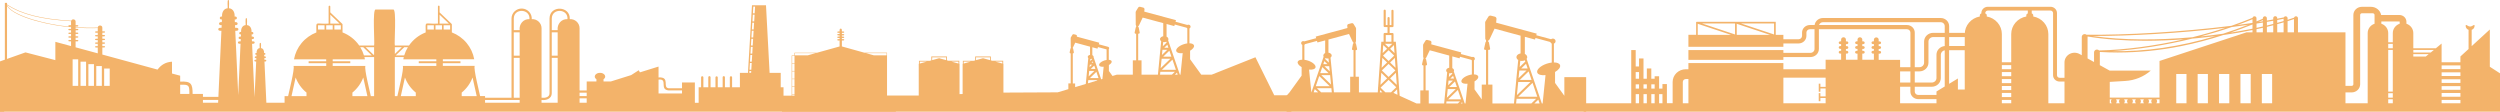 <svg width="1030" height="46" viewBox="0 0 1030 46" fill="none" xmlns="http://www.w3.org/2000/svg">
<g clip-path="url(#clip0)">
<path fill-rule="evenodd" clip-rule="evenodd" d="M1.718 46V39.475H-4.744V36.92H-3.913V33.775H-4.744V33.476C-4.743 33.131 -4.827 32.792 -4.99 32.488C-5.152 32.183 -5.387 31.924 -5.674 31.732V30.014H-6.844V25.021C-6.844 24.973 -6.863 24.926 -6.897 24.892C-6.932 24.858 -6.978 24.838 -7.027 24.838C-7.051 24.838 -7.075 24.843 -7.098 24.852C-7.12 24.86 -7.141 24.874 -7.158 24.891C-7.175 24.908 -7.189 24.928 -7.199 24.951C-7.208 24.973 -7.213 24.997 -7.213 25.021V30H-10.843V30.49C-11.608 30.373 -12.427 30.275 -13.288 30.191V34.798H-14.419V42.308H-14.878V34.35H-13.744V30.062H-14.869V29.634C-14.87 29.022 -15.067 28.426 -15.433 27.934C-15.798 27.441 -16.312 27.079 -16.9 26.9V25.033H-18.424V18.696C-18.43 18.651 -18.451 18.61 -18.485 18.581C-18.519 18.551 -18.563 18.534 -18.608 18.534C-18.654 18.534 -18.697 18.551 -18.731 18.581C-18.765 18.61 -18.787 18.651 -18.793 18.696V25.033H-23.47V25.554C-25.889 25.204 -28.33 25.026 -30.775 25.021C-32.637 25.023 -34.498 25.128 -36.349 25.335C-36.23 25.711 -36.169 26.102 -36.169 26.496V26.553H-34.795V32.686H-36.169V42.32H-36.631V32.228H-35.26V27.014H-36.631V26.496C-36.63 25.732 -36.882 24.989 -37.347 24.381C-37.812 23.774 -38.465 23.337 -39.205 23.136C-39.727 22.995 -40.324 22.837 -40.981 22.684V20.147H-42.94V12.171C-42.936 12.145 -42.939 12.118 -42.946 12.093C-42.954 12.068 -42.967 12.045 -42.985 12.025C-43.002 12.005 -43.024 11.989 -43.048 11.978C-43.072 11.967 -43.098 11.962 -43.124 11.962C-43.151 11.962 -43.177 11.967 -43.201 11.978C-43.225 11.989 -43.246 12.005 -43.264 12.025C-43.281 12.045 -43.294 12.068 -43.302 12.093C-43.31 12.118 -43.312 12.145 -43.309 12.171V20.147H-49.249V21.257C-51.478 21.011 -53.72 20.887 -55.963 20.883C-61.623 20.912 -67.255 21.669 -72.721 23.136C-73.46 23.337 -74.112 23.775 -74.577 24.382C-75.042 24.989 -75.294 25.732 -75.295 26.496V27.014H-76.666V32.228H-75.295V33.291H-89.167L-89.452 31.516C-89.219 31.484 -89.007 31.364 -88.86 31.181C-88.713 30.999 -88.642 30.767 -88.661 30.533C-88.679 30.3 -88.787 30.082 -88.961 29.925C-89.136 29.768 -89.364 29.683 -89.599 29.688H-89.746L-90.148 27.175C-90.785 23.195 -91.108 19.17 -91.114 15.139C-90.87 15.141 -90.634 15.047 -90.46 14.876C-90.285 14.706 -90.186 14.473 -90.184 14.229C-90.181 13.986 -90.276 13.751 -90.447 13.577C-90.618 13.403 -90.852 13.304 -91.096 13.302C-91.042 10.795 -90.863 8.293 -90.559 5.798H-90.04V4.042H-114.808V5.798H-114.313C-114.041 8.297 -113.885 10.802 -113.845 13.311C-114.071 13.333 -114.28 13.439 -114.432 13.606C-114.585 13.774 -114.669 13.992 -114.669 14.219C-114.669 14.445 -114.585 14.664 -114.432 14.831C-114.28 14.999 -114.071 15.104 -113.845 15.127C-113.868 19.157 -114.189 23.18 -114.805 27.163L-115.195 29.688H-115.255C-115.482 29.685 -115.702 29.766 -115.874 29.915C-116.045 30.064 -116.155 30.27 -116.183 30.495C-116.21 30.72 -116.153 30.948 -116.023 31.133C-115.893 31.319 -115.698 31.45 -115.477 31.501L-115.912 34.296H-119.062V32.312H-120.298V30.583H-125.716V32.312H-130.627V36.202H-135.994L-136.984 30.041C-136.751 30.009 -136.54 29.889 -136.393 29.707C-136.246 29.524 -136.175 29.293 -136.193 29.06C-136.211 28.826 -136.318 28.609 -136.492 28.452C-136.666 28.294 -136.893 28.209 -137.128 28.213H-137.275L-137.734 25.371C-138.437 20.977 -138.791 16.534 -138.793 12.084C-138.557 12.073 -138.334 11.973 -138.17 11.803C-138.007 11.634 -137.914 11.408 -137.912 11.173C-137.909 10.937 -137.997 10.71 -138.158 10.537C-138.318 10.364 -138.539 10.26 -138.775 10.244C-138.715 7.472 -138.515 4.701 -138.175 1.933H-137.605V0H-164.767V1.927H-164.224C-163.924 4.694 -163.744 7.48 -163.708 10.25C-163.929 10.278 -164.133 10.386 -164.28 10.553C-164.427 10.721 -164.509 10.936 -164.509 11.158C-164.509 11.381 -164.427 11.596 -164.28 11.763C-164.133 11.93 -163.929 12.038 -163.708 12.066C-163.73 16.514 -164.083 20.954 -164.764 25.35L-165.208 28.207H-165.244C-165.46 28.218 -165.666 28.304 -165.825 28.45C-165.984 28.597 -166.087 28.795 -166.114 29.009C-166.141 29.224 -166.092 29.441 -165.974 29.623C-165.857 29.804 -165.679 29.939 -165.472 30.003L-165.949 33.063H-174.598V25.021H-179.044V19.582C-179.039 19.518 -179.047 19.455 -179.068 19.394C-179.088 19.334 -179.121 19.279 -179.165 19.232C-179.208 19.186 -179.26 19.148 -179.319 19.123C-179.377 19.097 -179.44 19.084 -179.504 19.084C-179.568 19.084 -179.631 19.097 -179.69 19.123C-179.748 19.148 -179.801 19.186 -179.844 19.232C-179.887 19.279 -179.92 19.334 -179.941 19.394C-179.962 19.455 -179.97 19.518 -179.965 19.582V25.021H-180.463V33.075H-183.844V46L1.718 46ZM-87.718 42.32H-75.295L-75.298 40.453H-88.018L-87.718 42.32ZM-88.144 39.717H-75.295L-75.304 38.846H-88.282L-88.144 39.717ZM-88.393 38.11H-75.295V37.24H-88.531L-88.393 38.11ZM-88.651 36.504H-75.295L-75.289 35.633H-88.789L-88.651 36.504ZM-88.909 34.897H-75.295V34.026H-89.047L-88.909 34.897Z" fill="#F3B36A"/>
<path d="M78.022 38.713C78.022 35.203 78.001 34.764 74.227 34.925V38.713H78.022ZM32.26 13.712C32.26 14.163 31.394 13.933 31.144 13.987V14.961C31.394 15.014 32.278 14.784 32.26 15.238C32.242 15.693 31.39 15.46 31.144 15.51V16.484C31.394 16.538 32.278 16.308 32.26 16.762C32.242 17.216 31.39 16.98 31.144 17.034V19.495L40.281 21.978V19.57C40.035 19.519 39.147 19.746 39.169 19.292C39.19 18.838 40.035 19.071 40.281 19.017V18.044C40.035 17.993 39.15 18.22 39.169 17.769C39.187 17.318 40.035 17.548 40.281 17.494V16.52C40.035 16.469 39.147 16.696 39.169 16.242C39.19 15.788 40.035 16.024 40.281 15.97V14.993C40.035 14.943 39.15 15.17 39.169 14.719C39.187 14.268 40.035 14.501 40.281 14.447V13.47C40.035 13.419 39.15 13.646 39.169 13.195C39.187 12.744 40.035 12.974 40.281 12.92V11.555C37.239 11.671 34.193 11.605 31.159 11.358V11.911C31.409 11.961 32.294 11.734 32.275 12.188C32.257 12.642 31.406 12.406 31.159 12.46V13.437C31.39 13.488 32.278 13.261 32.26 13.712ZM28.481 10.937L29.274 11.017V10.937H28.481ZM29.289 8.729C16.96 8.006 8.978 5.989 2.894 2.055V2.198C5.63 6.877 20.468 10.315 28.365 10.928C28.303 10.907 28.249 10.865 28.215 10.81C28.18 10.755 28.166 10.689 28.176 10.625C28.185 10.561 28.217 10.502 28.266 10.458C28.315 10.415 28.378 10.39 28.444 10.387H29.274V8.893C29.276 8.838 29.281 8.783 29.289 8.729ZM29.289 11.2C21.165 10.629 6.123 7.346 2.894 2.506V24.275L10.495 21.587L22.807 24.771V17.231L29.274 18.988V17.022C29.028 16.971 28.146 17.195 28.161 16.75C28.177 16.305 29.025 16.526 29.274 16.472V15.51C29.031 15.46 28.146 15.684 28.161 15.238C28.177 14.793 29.025 15.014 29.274 14.961V13.987C29.028 13.936 28.143 14.16 28.161 13.712C28.18 13.264 29.025 13.491 29.274 13.437V12.46C29.028 12.409 28.146 12.633 28.161 12.188C28.177 11.743 29.025 11.961 29.274 11.911L29.289 11.2ZM365.281 22.794V21.897H356.798L360.009 22.794H365.281ZM327.535 21.897V22.794H332.807L336.018 21.897H327.535ZM310.896 6.046H310.163L310.002 8.813H310.735L310.896 6.046ZM310.197 5.494H310.927L311.091 2.727H310.361L310.197 5.494ZM326.364 26.047H327.334V23.041H326.364V26.047ZM326.364 29.237H327.334V26.232H326.364V29.237ZM326.364 32.428H327.334V29.423H326.364V32.428ZM327.334 42.006V39H326.364V42.008L327.334 42.006ZM327.334 38.812V35.81H326.364V38.83L327.334 38.812ZM327.334 35.621V32.613H326.364V35.624L327.334 35.621ZM309.51 29.27H308.765L308.722 30.002H309.464L309.51 29.27ZM309.704 25.951H308.962L308.798 28.721H309.543L309.704 25.951ZM309.899 22.632H309.157L308.993 25.402H309.735L309.899 22.632ZM310.097 19.313H309.355L309.19 22.083H309.932L310.097 19.313ZM310.288 15.994H309.552L309.388 18.761H310.118L310.288 15.994ZM310.483 12.675H309.747L309.583 15.442H310.319L310.483 12.675ZM310.68 9.356H309.941L309.777 12.126H310.516L310.68 9.356ZM280.988 38.501V37.25H275.473C271.48 36.882 275.369 32.329 271.322 32.792V38.501H280.988ZM229.76 42.319V23.851H227.327V38.391C227.354 40.64 225.059 41.456 223.113 41.19V42.319H229.76ZM229.76 12.406C229.455 10.017 231.246 7.731 233.804 7.892C234.129 3.558 227.418 3.241 227.336 7.594V12.406H229.76ZM214.1 12.406C213.796 10.017 215.587 7.728 218.144 7.892C218.47 3.561 211.759 3.241 211.68 7.594V12.406H214.1ZM178.737 12.158V10.411H176.065V12.158H178.737ZM182.1 12.158V10.411H179.428V12.158H182.1ZM181.109 9.73H184.962L181.109 6.052V9.73ZM185.451 10.411H182.775V12.158H185.451V10.411ZM162.674 22.229L165.577 19.439H162.674V22.229ZM166.563 19.439L163.042 22.82H166.541C166.9 21.634 167.41 20.498 168.062 19.439H166.563ZM172.525 25.246H179.771V24.443H166.158C166.213 24.126 166.28 23.809 166.359 23.499H162.674V39.598H163.72C163.932 38.316 166.56 28.246 165.942 27.152H179.771V26.05H172.525V25.246ZM153.166 22.82L149.641 19.439H148.425C149.078 20.497 149.589 21.634 149.945 22.82H153.166ZM153.968 22.644L154.126 22.492V19.439H150.627L153.968 22.644ZM137.071 26.05V27.152H150.557C149.949 28.299 152.554 38.262 152.776 39.598H154.132V23.499H150.14C150.219 23.797 150.283 24.126 150.341 24.443H137.071V25.246H144.314V26.05H137.071ZM136.077 9.73H139.927L136.077 6.052V9.73ZM140.431 10.411H137.759V12.158H140.431V10.411ZM133.708 12.158V10.411H131.024V12.158H133.708ZM137.071 10.411H134.396V12.158H137.071V10.411ZM135.387 2.644C135.395 2.559 135.435 2.481 135.499 2.424C135.562 2.366 135.646 2.335 135.732 2.335C135.818 2.335 135.902 2.366 135.965 2.424C136.029 2.481 136.069 2.559 136.077 2.644V5.108L141.018 9.831C141.051 9.862 141.076 9.9 141.094 9.941C141.112 9.982 141.121 10.026 141.122 10.07V13.356C143.914 14.434 146.31 16.314 147.996 18.752H154.132C154.47 18.426 153.327 3.256 154.82 3.94H161.993C163.492 3.322 162.336 18.345 162.68 18.752H168.506C170.194 16.315 172.591 14.434 175.384 13.356C175.384 8.212 174.602 10.04 180.428 9.718V2.644C180.428 2.554 180.464 2.468 180.529 2.405C180.593 2.342 180.68 2.306 180.772 2.306C180.863 2.306 180.95 2.342 181.015 2.405C181.079 2.468 181.115 2.554 181.115 2.644V5.108L186.059 9.828C186.092 9.859 186.118 9.896 186.136 9.937C186.154 9.978 186.163 10.023 186.163 10.067V13.353C188.537 14.268 190.631 15.767 192.246 17.706C193.86 19.646 194.94 21.96 195.382 24.428H182.459V25.231H189.702V26.035H182.447V27.137H195.586C194.978 28.284 197.583 38.247 197.805 39.583H199.843V40.258H210.743V7.588C210.747 7.039 210.863 6.497 211.084 5.994C211.305 5.49 211.627 5.036 212.03 4.656C212.433 4.277 212.91 3.981 213.432 3.786C213.953 3.591 214.509 3.501 215.067 3.521C215.625 3.541 216.173 3.671 216.679 3.903C217.184 4.135 217.638 4.464 218.012 4.871C218.386 5.278 218.673 5.754 218.856 6.272C219.039 6.79 219.114 7.339 219.078 7.886C219.596 7.856 220.115 7.929 220.604 8.102C221.092 8.275 221.539 8.545 221.918 8.894C222.297 9.243 222.599 9.664 222.806 10.132C223.013 10.6 223.12 11.105 223.122 11.615V40.267C224.511 40.425 226.43 40.133 226.403 38.385V7.588C226.473 2.031 235.065 2.363 234.74 7.886C235.258 7.856 235.778 7.929 236.266 8.102C236.754 8.275 237.202 8.545 237.58 8.894C237.959 9.243 238.261 9.664 238.468 10.132C238.675 10.6 238.783 11.105 238.784 11.615V37.264H241.718V33.554H245.729V32.658C244.209 31.657 245.395 29.969 247.192 30.008C248.989 29.954 250.177 31.657 248.654 32.658V33.554H251.695L260.047 30.937L263.155 28.936L263.635 29.814L271.319 27.424V31.905C276.315 31.606 272.776 36.052 275.47 36.362H280.988V33.972H286.288V42.364H287.842V35.947H288.855V31.866C288.854 31.806 288.866 31.746 288.889 31.691C288.912 31.635 288.947 31.584 288.99 31.541C289.033 31.498 289.084 31.465 289.141 31.441C289.198 31.418 289.258 31.406 289.32 31.406C289.444 31.406 289.564 31.455 289.652 31.541C289.74 31.627 289.79 31.744 289.791 31.866V35.947H291.816V31.866C291.811 31.803 291.819 31.739 291.84 31.679C291.861 31.619 291.895 31.564 291.939 31.517C291.983 31.471 292.036 31.433 292.095 31.408C292.154 31.382 292.218 31.369 292.283 31.369C292.348 31.369 292.412 31.382 292.471 31.408C292.53 31.433 292.583 31.471 292.627 31.517C292.671 31.564 292.704 31.619 292.726 31.679C292.747 31.739 292.755 31.803 292.75 31.866V35.947H294.772V31.866C294.781 31.75 294.835 31.642 294.922 31.563C295.009 31.484 295.123 31.44 295.241 31.44C295.36 31.44 295.474 31.484 295.561 31.563C295.648 31.642 295.702 31.75 295.711 31.866V35.947H297.733V31.866C297.728 31.803 297.736 31.739 297.757 31.679C297.778 31.619 297.812 31.564 297.856 31.517C297.9 31.471 297.953 31.433 298.012 31.408C298.071 31.382 298.135 31.369 298.2 31.369C298.265 31.369 298.329 31.382 298.388 31.408C298.447 31.433 298.5 31.471 298.544 31.517C298.588 31.564 298.622 31.619 298.643 31.679C298.664 31.739 298.672 31.803 298.667 31.866V35.947H300.692V31.866C300.693 31.744 300.743 31.627 300.831 31.541C300.919 31.455 301.039 31.406 301.163 31.406C301.224 31.406 301.285 31.418 301.342 31.441C301.398 31.465 301.45 31.498 301.493 31.541C301.536 31.584 301.571 31.635 301.594 31.691C301.617 31.746 301.629 31.806 301.628 31.866V35.947H304.839V30.011H308.16L309.814 2.178H315.591L317.075 30.011H321.66V35.947H322.81V42.319H327.325V42.191H326.169V22.856H327.325V22.794V21.715H336.657L345.918 19.14V16.684C345.675 16.645 344.952 16.831 344.964 16.407C344.976 15.982 345.675 16.171 345.918 16.132V15.63C345.675 15.591 344.952 15.776 344.964 15.352C344.976 14.928 345.678 15.119 345.918 15.08V14.572C345.678 14.533 344.952 14.719 344.964 14.297C344.976 13.876 345.675 14.061 345.918 14.023V13.518C345.678 13.479 344.952 13.664 344.964 13.243C344.976 12.822 345.675 13.007 345.918 12.968C345.918 12.595 345.779 11.773 346.384 11.797C346.989 11.821 346.837 12.592 346.855 12.968C347.098 13.007 347.822 12.822 347.81 13.243C347.798 13.664 347.098 13.479 346.855 13.518V14.034C347.095 14.073 347.822 13.888 347.81 14.309C347.798 14.731 347.098 14.545 346.855 14.584V15.092C347.095 15.131 347.822 14.946 347.81 15.364C347.798 15.782 347.101 15.603 346.855 15.642V16.126C347.095 16.162 347.822 15.982 347.81 16.401C347.798 16.819 347.101 16.64 346.855 16.678V19.134L356.114 21.709H365.458V22.788V42.313H369.106V46H-4.894V42.325H-0.25V25.387L2 24.586V1.189H2.894V1.834C8.975 5.795 16.951 7.824 29.347 8.55C29.676 7.627 31.172 7.88 31.153 8.881V10.375C31.4 10.426 32.285 10.202 32.269 10.65C32.254 11.098 31.403 10.871 31.153 10.925V11.167C34.194 11.409 37.246 11.472 40.294 11.355C40.327 10.196 42.182 10.238 42.16 11.4V12.908C42.407 12.959 43.292 12.735 43.273 13.183C43.255 13.631 42.41 13.404 42.16 13.458V14.435C42.404 14.486 43.289 14.262 43.273 14.707C43.258 15.152 42.41 14.928 42.16 14.982V15.958C42.404 16.009 43.289 15.785 43.273 16.23C43.258 16.675 42.41 16.457 42.16 16.508V17.482C42.407 17.533 43.292 17.309 43.273 17.757C43.255 18.205 42.41 17.978 42.16 18.032V19.006C42.407 19.056 43.292 18.832 43.273 19.28C43.255 19.729 42.41 19.507 42.16 19.558V22.474L64.911 28.673C66.382 26.692 68.271 25.587 70.864 25.416V30.289L74.227 31.185V33.623C78.74 33.399 79.351 34.498 79.357 38.702H83.614V39.897H89.975L91.221 12.675C90.741 12.696 89.905 12.741 89.938 12.054C89.938 11.355 90.799 11.456 91.279 11.456L91.328 10.354C89.808 10.584 89.908 8.86 91.386 9.135L91.434 8.033C90.218 8.212 90.297 6.581 91.492 6.814C91.358 5.278 92.052 3.549 93.794 3.405C93.906 3.199 93.49 -0.15 94.077 -0.006C94.645 -0.138 94.241 3.184 94.356 3.405C96.105 3.549 96.789 5.278 96.658 6.814C97.874 6.584 97.932 8.212 96.713 8.033L96.764 9.135C98.242 8.86 98.334 10.584 96.822 10.354L96.871 11.456C97.348 11.456 98.221 11.352 98.209 12.054C98.242 12.744 97.409 12.696 96.929 12.675L97.154 17.545L98.148 39.209L99.097 18.026C98.698 18.044 98.005 18.082 98.032 17.509C98.06 16.935 98.762 17.022 99.157 17.022L99.2 16.105C97.95 16.299 98.02 14.862 99.246 15.092L99.288 14.178C98.279 14.327 98.34 12.983 99.334 13.165C99.231 11.908 99.781 10.476 101.198 10.342C101.304 10.118 100.918 7.355 101.481 7.456C102.04 7.358 101.654 10.106 101.76 10.342C103.18 10.492 103.734 11.908 103.624 13.165C104.615 12.974 104.679 14.327 103.67 14.178L103.712 15.092C104.929 14.862 105.014 16.287 103.758 16.105L103.804 17.022C104.199 17.022 104.923 16.938 104.913 17.515C104.904 18.091 104.251 18.05 103.849 18.032L104.874 40.052L105.549 25.345C104.485 25.503 104.536 24.449 105.582 24.616L105.613 23.956C104.701 24.096 104.758 23.059 105.643 23.227L105.677 22.57C104.947 22.677 104.996 21.7 105.71 21.841C105.643 20.965 105.996 19.968 106.975 19.818C107.078 19.579 106.707 17.59 107.252 17.652C107.805 17.593 107.431 19.567 107.535 19.818C108.514 19.968 108.866 20.965 108.796 21.841C109.508 21.7 109.563 22.674 108.833 22.57L108.86 23.227C109.742 23.059 109.8 24.093 108.897 23.956L108.924 24.616C109.97 24.434 110.025 25.512 108.958 25.345L109.739 42.319H117.246V39.598H118.706C118.919 38.316 121.546 28.246 120.926 27.152H134.411V26.05H127.153V25.246H134.396V24.443H121.126C121.57 21.976 122.651 19.663 124.265 17.724C125.879 15.785 127.973 14.285 130.345 13.368C130.345 8.218 129.588 10.055 135.387 9.73V2.644ZM241.718 42.319V40.509H238.784V42.319H241.718ZM241.718 39.592V38.188H238.784V39.592H241.718ZM229.76 22.934V13.326H227.327V22.934H229.76ZM214.1 42.319V41.19H199.843V42.319H214.1ZM214.1 40.273V23.842H211.668V40.273H214.1ZM214.1 22.946V13.326H211.668V22.934L214.1 22.946ZM196.398 39.598L194.692 31.929C193.787 34.353 192.245 36.498 190.222 38.146V39.598H196.398ZM171.306 39.598V38.146C169.284 36.497 167.741 34.352 166.833 31.929L165.13 39.598H171.306ZM151.365 39.598L149.663 31.929C148.757 34.352 147.215 36.497 145.193 38.146V39.598H151.365ZM126.274 39.598V38.146C124.251 36.498 122.709 34.353 121.804 31.929L120.102 39.598H126.274ZM89.859 42.319L89.911 41.184H83.611V42.319H89.859ZM45.201 35.383V28.231H42.908V35.383H45.201ZM41.957 35.383V27.209H39.664V35.383H41.957ZM38.709 35.383V26.42H36.417V35.383H38.709ZM35.465 35.383V25.416H33.172V35.383H35.465ZM32.215 35.383V24.455H29.922V35.383H32.215Z" fill="#F3B36A"/>
<path d="M1025.81 27.501V12.144L1018.33 19.012V12.301C1018.68 12.176 1018.98 11.951 1019.2 11.656C1019.41 11.362 1019.53 11.011 1019.53 10.652C1019.53 9.677 1018.7 10.933 1017.69 10.933C1016.68 10.933 1015.85 9.671 1015.85 10.652C1015.85 11.011 1015.97 11.361 1016.18 11.656C1016.39 11.951 1016.7 12.176 1017.05 12.301V20.192L1013.69 23.266V25.644H1005.94V17.941L1003.57 19.891H994.281V13.611C994.28 12.768 994.007 11.947 993.499 11.259C992.992 10.572 992.275 10.054 991.447 9.775V8.971C991.447 8.605 991.373 8.241 991.227 7.903C991.081 7.564 990.867 7.256 990.597 6.996C990.328 6.737 990.007 6.531 989.655 6.391C989.302 6.25 988.924 6.178 988.543 6.178H981.035C980.856 5.232 980.337 4.377 979.569 3.761C978.801 3.145 977.833 2.807 976.832 2.806H973.095C972.164 2.806 971.271 3.161 970.613 3.794C969.955 4.426 969.585 5.284 969.585 6.178V34.701C969.584 34.882 969.508 35.055 969.376 35.183C969.243 35.311 969.063 35.384 968.874 35.386H966.333V13.333H946.761V7.51C946.764 7.317 946.693 7.13 946.563 6.984C946.432 6.838 946.25 6.742 946.051 6.715C945.853 6.688 945.651 6.732 945.483 6.838C945.316 6.944 945.194 7.105 945.141 7.291C944.291 7.592 943.407 7.886 942.488 8.17V7.51C942.488 7.33 942.424 7.154 942.306 7.014C942.188 6.873 942.024 6.775 941.84 6.737C941.657 6.698 941.465 6.721 941.297 6.801C941.128 6.881 940.994 7.015 940.915 7.178C940.037 7.358 939.131 7.538 938.218 7.712V7.51C938.225 7.402 938.209 7.293 938.17 7.192C938.132 7.09 938.072 6.996 937.994 6.917C937.917 6.839 937.824 6.776 937.72 6.733C937.617 6.69 937.505 6.668 937.392 6.668C937.279 6.668 937.168 6.69 937.064 6.733C936.96 6.776 936.867 6.839 936.79 6.917C936.712 6.996 936.653 7.09 936.614 7.192C936.576 7.293 936.559 7.402 936.566 7.51V8.021C935.704 8.183 934.832 8.338 933.948 8.488V7.51C933.948 7.299 933.861 7.097 933.706 6.948C933.551 6.799 933.34 6.715 933.121 6.715C932.901 6.715 932.691 6.799 932.535 6.948C932.38 7.097 932.293 7.299 932.293 7.51V7.712C931.421 8.087 930.549 8.457 929.675 8.822V7.51C929.677 7.314 929.602 7.123 929.466 6.977C929.33 6.83 929.142 6.737 928.939 6.716C928.735 6.695 928.531 6.747 928.366 6.863C928.2 6.979 928.085 7.149 928.043 7.341C925.245 8.499 922.337 9.59 919.343 10.635C898.683 13.229 875.54 14.468 859.633 14.31C859.458 14.174 859.247 14.088 859.023 14.062C858.8 14.036 858.573 14.072 858.37 14.165C858.166 14.258 857.995 14.404 857.874 14.587C857.754 14.77 857.691 14.982 857.691 15.198V22.758L856.767 22.249C856.137 21.903 855.423 21.721 854.697 21.724C853.971 21.726 853.259 21.912 852.631 22.262C852.003 22.613 851.483 23.116 851.122 23.72C850.76 24.325 850.571 25.011 850.572 25.708V32.045H848.554C848.413 32.045 848.273 32.018 848.143 31.966C848.012 31.914 847.894 31.838 847.794 31.742C847.695 31.646 847.616 31.532 847.562 31.407C847.508 31.281 847.481 31.147 847.481 31.011V5.377C847.48 4.691 847.196 4.033 846.691 3.548C846.186 3.063 845.501 2.79 844.787 2.789H819.001C818.287 2.791 817.603 3.064 817.099 3.549C816.594 4.034 816.311 4.691 816.31 5.377V5.551C816.135 5.586 815.978 5.677 815.865 5.81C815.751 5.942 815.689 6.108 815.687 6.279V6.791C813.941 7.112 812.365 8.009 811.233 9.326C810.1 10.643 809.48 12.298 809.481 14.007V13.529H803.047V10.753C803.045 9.868 802.678 9.02 802.027 8.395C801.376 7.77 800.493 7.418 799.572 7.417H751.058C750.219 7.419 749.408 7.712 748.777 8.243C748.145 8.774 747.735 9.507 747.622 10.306H745.683C744.824 10.307 744 10.635 743.393 11.219C742.786 11.803 742.445 12.594 742.445 13.42V14.791C742.44 15.157 742.286 15.506 742.017 15.765C741.748 16.024 741.384 16.171 741.003 16.176H734.753V14.358H731.606V8.988H699.107H699.072H699.037H699.008L698.97 9.002L698.947 9.016C698.935 9.018 698.925 9.024 698.917 9.033L698.891 9.053C698.882 9.06 698.873 9.067 698.865 9.075L698.844 9.101L698.821 9.126C698.82 9.135 698.82 9.145 698.821 9.154L698.803 9.185C698.803 9.185 698.803 9.199 698.803 9.202C698.802 9.214 698.802 9.226 698.803 9.238C698.803 9.252 698.803 9.261 698.803 9.275V14.333H695.624V19.282H734.753V17.905H741.003C741.862 17.904 742.686 17.576 743.294 16.992C743.901 16.408 744.243 15.617 744.244 14.791V13.42C744.244 13.053 744.395 12.701 744.665 12.441C744.935 12.181 745.301 12.035 745.683 12.034H747.586V20.167C747.586 20.593 747.409 21.001 747.096 21.303C746.782 21.604 746.357 21.773 745.914 21.774H734.753V20.625H695.624V24.652H734.753V23.502H745.914C746.834 23.502 747.717 23.15 748.367 22.525C749.018 21.899 749.384 21.051 749.385 20.167V12.034H785.651C786.033 12.034 786.4 12.18 786.67 12.44C786.941 12.7 787.093 13.052 787.093 13.42V27.678H782.837V24.652H774.019V22.123H774.411C774.57 22.123 774.722 22.062 774.834 21.954C774.946 21.846 775.009 21.7 775.009 21.548C775.009 21.395 774.946 21.249 774.834 21.142C774.722 21.034 774.57 20.973 774.411 20.973H774.019V20.15H774.411C774.569 20.15 774.721 20.09 774.832 19.982C774.944 19.875 775.007 19.73 775.007 19.578C775.007 19.426 774.944 19.281 774.832 19.174C774.721 19.067 774.569 19.006 774.411 19.006H774.019V18.189H774.411C774.567 18.189 774.715 18.129 774.825 18.024C774.935 17.919 774.996 17.776 774.996 17.626C774.996 17.477 774.935 17.334 774.825 17.229C774.715 17.124 774.567 17.064 774.411 17.064H774.019V16.3C774.006 16.058 773.896 15.829 773.712 15.662C773.529 15.495 773.285 15.402 773.032 15.402C772.78 15.402 772.536 15.495 772.353 15.662C772.169 15.829 772.059 16.058 772.045 16.3V17.039H771.653C771.498 17.039 771.35 17.098 771.24 17.204C771.13 17.309 771.069 17.452 771.069 17.601C771.069 17.75 771.13 17.893 771.24 17.999C771.35 18.104 771.498 18.163 771.653 18.163H772.045V18.981H771.653C771.496 18.981 771.344 19.041 771.233 19.148C771.121 19.256 771.058 19.401 771.058 19.553C771.058 19.704 771.121 19.85 771.233 19.957C771.344 20.064 771.496 20.125 771.653 20.125H772.045V20.942H771.653C771.495 20.942 771.343 21.003 771.231 21.111C771.118 21.218 771.055 21.365 771.055 21.517C771.055 21.669 771.118 21.816 771.231 21.923C771.343 22.031 771.495 22.092 771.653 22.092H772.045V24.621H767.266V22.092H767.658C767.817 22.092 767.969 22.031 768.081 21.923C768.193 21.816 768.256 21.669 768.256 21.517C768.256 21.365 768.193 21.218 768.081 21.111C767.969 21.003 767.817 20.942 767.658 20.942H767.266V20.15H767.658C767.816 20.15 767.968 20.09 768.079 19.982C768.191 19.875 768.254 19.73 768.254 19.578C768.254 19.426 768.191 19.281 768.079 19.174C767.968 19.067 767.816 19.006 767.658 19.006H767.266V18.189H767.658C767.776 18.188 767.892 18.154 767.99 18.091C768.088 18.028 768.164 17.938 768.209 17.833C768.255 17.729 768.267 17.613 768.244 17.502C768.222 17.391 768.165 17.288 768.082 17.208C767.969 17.101 767.817 17.04 767.658 17.039H767.266V16.3C767.266 16.049 767.163 15.808 766.978 15.63C766.793 15.453 766.542 15.353 766.281 15.353C766.019 15.353 765.769 15.453 765.584 15.63C765.399 15.808 765.295 16.049 765.295 16.3V17.039H764.903C764.749 17.043 764.603 17.103 764.494 17.208C764.385 17.312 764.322 17.453 764.318 17.601C764.318 17.75 764.38 17.893 764.49 17.999C764.599 18.104 764.748 18.163 764.903 18.163H765.295V18.981H764.903C764.745 18.981 764.594 19.041 764.483 19.148C764.371 19.256 764.308 19.401 764.308 19.553C764.308 19.704 764.371 19.85 764.483 19.957C764.594 20.064 764.745 20.125 764.903 20.125H765.295V20.942H764.903C764.745 20.942 764.593 21.003 764.48 21.111C764.368 21.218 764.305 21.365 764.305 21.517C764.305 21.669 764.368 21.816 764.48 21.923C764.593 22.031 764.745 22.092 764.903 22.092H765.295V24.621H760.519V22.092H760.908C761.067 22.092 761.219 22.031 761.331 21.923C761.443 21.816 761.506 21.669 761.506 21.517C761.506 21.365 761.443 21.218 761.331 21.111C761.219 21.003 761.067 20.942 760.908 20.942H760.519V20.15H760.908C761.066 20.15 761.217 20.09 761.329 19.982C761.441 19.875 761.503 19.73 761.503 19.578C761.503 19.426 761.441 19.281 761.329 19.174C761.217 19.067 761.066 19.006 760.908 19.006H760.519V18.189H760.908C761.065 18.189 761.215 18.13 761.327 18.025C761.439 17.92 761.504 17.777 761.508 17.626C761.507 17.474 761.444 17.328 761.332 17.219C761.277 17.165 761.211 17.122 761.138 17.093C761.065 17.064 760.987 17.05 760.908 17.05H760.519V16.3C760.519 16.048 760.415 15.807 760.23 15.629C760.044 15.45 759.793 15.35 759.531 15.35C759.269 15.35 759.017 15.45 758.832 15.629C758.646 15.807 758.542 16.048 758.542 16.3V17.039H758.153C757.997 17.039 757.846 17.098 757.734 17.203C757.622 17.308 757.558 17.451 757.554 17.601C757.554 17.676 757.569 17.75 757.6 17.82C757.63 17.889 757.674 17.951 757.73 18.004C757.786 18.056 757.852 18.097 757.925 18.125C757.998 18.152 758.075 18.165 758.153 18.163H758.542V18.981H758.153C757.995 18.981 757.844 19.041 757.732 19.148C757.621 19.256 757.558 19.401 757.558 19.553C757.558 19.704 757.621 19.85 757.732 19.957C757.844 20.064 757.995 20.125 758.153 20.125H758.542V20.942H758.153C757.995 20.942 757.842 21.003 757.73 21.111C757.618 21.218 757.555 21.365 757.555 21.517C757.555 21.669 757.618 21.816 757.73 21.923C757.842 22.031 757.995 22.092 758.153 22.092H758.542V24.621H752.158V28.541H734.753V25.995H695.624V28.524H694.577C693.131 28.524 691.745 29.076 690.722 30.058C689.7 31.041 689.126 32.373 689.126 33.762V42.53H686.765V34.647H684.929V36.51H683.551V31.427H681.712V32.444H680.337V28.204H678.5V32.444H677.123V24.101H675.283V27.397H673.906V20.625H672.069V42.544H652.457V46H1030V30.216L1025.81 27.501ZM699.467 14.358V9.797L713.166 14.358H699.467ZM714.839 14.201L701.193 9.663H714.839V14.201ZM715.538 14.358V9.797L729.237 14.358H715.538ZM730.91 14.201L717.264 9.663H730.91V14.201ZM675.283 42.538H673.906V38.795H675.283V42.538ZM675.283 36.502H673.906V34.734H675.283V36.502ZM675.283 32.444H673.906V29.687H675.283V32.444ZM678.5 42.538H677.123V38.795H678.5V42.538ZM678.5 36.502H677.123V34.734H678.5V36.502ZM681.717 42.538H680.343V38.795H681.717V42.538ZM681.717 36.502H680.343V34.734H681.717V36.502ZM684.935 42.538H683.551V38.795H684.929L684.935 42.538ZM695.63 42.538H693.317V33.77C693.317 33.449 693.449 33.141 693.686 32.914C693.922 32.687 694.243 32.559 694.577 32.559H695.624L695.63 42.538ZM752.164 35.794H750.005V34.459H749.318V37.789H750.005V36.454H752.158V39.708H749.999V38.373H749.312V41.706H749.999V40.371H752.158V42.538H734.753V31.997H752.158L752.164 35.794ZM782.837 29.406H787.081V34.007H782.837V29.406ZM797.832 42.538H782.837V35.735H787.081V37.736C787.083 38.561 787.424 39.352 788.032 39.936C788.639 40.519 789.463 40.848 790.321 40.849H797.832V42.538ZM801.228 35.628L797.832 37.691V39.121H790.321C789.939 39.121 789.572 38.975 789.302 38.715C789.032 38.455 788.88 38.103 788.88 37.736V35.735H795.899C796.886 35.734 797.833 35.357 798.531 34.686C799.229 34.016 799.621 33.106 799.622 32.157V22.533C799.623 22.097 799.785 21.675 800.078 21.343C800.371 21.01 800.777 20.788 801.225 20.715L801.228 35.628ZM801.228 18.973C800.3 19.051 799.437 19.46 798.808 20.119C798.179 20.777 797.828 21.639 797.826 22.533V32.157C797.825 32.648 797.622 33.118 797.262 33.464C796.901 33.811 796.412 34.006 795.902 34.007H788.883V29.406H790.807C791.793 29.405 792.738 29.028 793.436 28.358C794.133 27.688 794.526 26.779 794.527 25.832V17.121C794.528 16.63 794.731 16.16 795.093 15.813C795.454 15.466 795.944 15.272 796.454 15.272H801.228V18.973ZM801.228 13.529H796.454C795.964 13.53 795.479 13.623 795.026 13.804C794.574 13.984 794.163 14.249 793.817 14.583C793.47 14.916 793.196 15.312 793.01 15.748C792.823 16.183 792.727 16.65 792.728 17.121V25.832C792.728 26.322 792.525 26.792 792.164 27.139C791.803 27.485 791.314 27.68 790.804 27.681H788.88V13.42C788.879 12.594 788.537 11.803 787.93 11.219C787.322 10.635 786.498 10.307 785.639 10.306H749.452C749.553 9.972 749.764 9.678 750.054 9.468C750.343 9.259 750.696 9.146 751.058 9.146H799.552C799.995 9.146 800.421 9.316 800.735 9.617C801.049 9.918 801.226 10.327 801.228 10.753V13.529ZM809.481 36.895H806.656V32.332L803.026 34.543V20.687H809.46L809.481 36.895ZM809.481 18.958H803.047V15.258H809.481V18.958ZM828.632 42.538H824.765V41.178H828.623L828.632 42.538ZM828.632 39.986H824.765V38.3H828.623L828.632 39.986ZM828.632 37.117H824.765V35.431H828.623L828.632 37.117ZM828.632 34.251H824.765V32.565H828.623L828.632 34.251ZM828.632 31.382H824.765V29.696H828.623L828.632 31.382ZM828.632 28.513H824.765V26.827H828.623L828.632 28.513ZM835.461 5.551C835.286 5.586 835.129 5.677 835.016 5.81C834.904 5.942 834.842 6.108 834.841 6.279V6.791C833.092 7.11 831.514 8.005 830.379 9.323C829.244 10.64 828.623 12.297 828.623 14.007V25.644H824.765V14.007C824.765 12.297 824.144 10.64 823.009 9.323C821.874 8.005 820.296 7.11 818.547 6.791V6.279C818.546 6.108 818.483 5.943 818.371 5.81C818.258 5.678 818.101 5.587 817.927 5.551V5.377C817.927 5.242 817.954 5.108 818.008 4.982C818.061 4.857 818.14 4.743 818.24 4.647C818.339 4.551 818.457 4.475 818.587 4.423C818.717 4.37 818.857 4.343 818.998 4.343H835.458L835.461 5.551ZM850.572 42.538H843.916V14.007C843.915 12.297 843.294 10.641 842.159 9.323C841.024 8.006 839.446 7.11 837.698 6.791V6.279C837.696 6.108 837.634 5.943 837.521 5.81C837.409 5.678 837.252 5.587 837.078 5.551V4.343H844.787C844.928 4.343 845.068 4.37 845.199 4.422C845.329 4.474 845.448 4.55 845.547 4.646C845.647 4.742 845.726 4.856 845.78 4.982C845.834 5.107 845.861 5.242 845.861 5.377V31.011C845.861 31.697 846.145 32.355 846.65 32.84C847.155 33.325 847.84 33.598 848.554 33.599H850.572V42.538ZM919.471 11.141C921.741 10.86 923.981 10.556 926.177 10.239C922.738 11.588 919.315 12.805 915.909 13.892C912.87 14.327 909.767 14.707 906.62 15.03C911.01 13.875 915.321 12.574 919.471 11.141ZM912.765 14.873C898.168 19.259 883.89 21.336 870.086 21.077C880.714 20.431 892.14 18.627 903.175 15.912C903.798 15.856 904.421 15.803 905.044 15.741C907.647 15.501 910.221 15.212 912.765 14.873ZM916.903 11.444C912.496 12.894 907.928 14.204 903.292 15.347C889.157 16.601 874.519 16.629 862.242 14.839C877.35 14.85 897.978 13.709 916.903 11.455V11.444ZM863.935 20.417C863.778 20.416 863.623 20.446 863.478 20.503C863.334 20.561 863.202 20.645 863.091 20.752C862.981 20.859 862.893 20.985 862.834 21.124C862.774 21.264 862.744 21.413 862.745 21.563V25.551L860.077 24.078V15.207C860.082 15.15 860.082 15.093 860.077 15.036C867.097 16.204 875.239 16.795 884.013 16.795C889.075 16.795 894.351 16.598 899.739 16.204C887.932 18.897 875.821 20.526 864.836 20.796C864.723 20.675 864.584 20.578 864.428 20.513C864.273 20.447 864.105 20.415 863.935 20.417ZM870.042 42.538H869.22V40.917H870.042C869.819 41.132 869.693 41.423 869.693 41.727C869.693 42.031 869.819 42.323 870.042 42.538ZM873.364 42.538H871.776C871.996 42.321 872.118 42.03 872.118 41.727C872.118 41.425 871.996 41.134 871.776 40.917H873.379C873.158 41.133 873.034 41.424 873.034 41.727C873.034 42.031 873.158 42.322 873.379 42.538H873.364ZM876.686 42.538H875.084C875.305 42.322 875.428 42.031 875.428 41.727C875.428 41.424 875.305 41.133 875.084 40.917H876.686C876.465 41.133 876.342 41.424 876.342 41.727C876.342 42.031 876.465 42.322 876.686 42.538ZM880.012 42.538H878.409C878.63 42.322 878.754 42.031 878.754 41.727C878.754 41.424 878.63 41.133 878.409 40.917H880.012C879.789 41.132 879.664 41.423 879.664 41.727C879.664 42.031 879.789 42.323 880.012 42.538ZM883.334 42.538H881.72C881.941 42.322 882.065 42.031 882.065 41.727C882.065 41.424 881.941 41.133 881.72 40.917H883.323C883.103 41.134 882.98 41.425 882.98 41.727C882.98 42.03 883.103 42.321 883.323 42.538H883.334ZM886.657 42.538H885.054C885.277 42.323 885.402 42.031 885.402 41.727C885.402 41.423 885.277 41.132 885.054 40.917H886.657C886.437 41.134 886.314 41.425 886.314 41.727C886.314 42.03 886.437 42.321 886.657 42.538ZM889.725 42.538H888.379C888.6 42.322 888.724 42.031 888.724 41.727C888.724 41.424 888.6 41.133 888.379 40.917H889.725V42.538ZM900.838 42.538H896.612V30.5H900.835L900.838 42.538ZM909.656 42.538H905.43V30.5H909.653L909.656 42.538ZM918.474 42.538H914.245V30.5H918.471L918.474 42.538ZM927.292 42.538H923.063V30.5H927.289L927.292 42.538ZM928.026 13.333H925.549L889.725 25.115V40.223H869.22V33.737L875.654 33.352C879.54 33.116 883.227 31.615 886.107 29.097H869.199L865.128 26.849V21.563C865.133 21.513 865.133 21.462 865.128 21.412C867.571 21.558 870.026 21.632 872.493 21.634C881.262 21.615 890.006 20.733 898.589 19.003C904.461 17.818 910.254 16.298 915.938 14.451C920.121 13.852 924.171 13.153 928.017 12.371L928.026 13.333ZM928.026 11.824C925.101 12.414 922.077 12.948 918.959 13.448C921.97 12.416 924.992 11.291 928.026 10.076V11.824ZM928.026 9.441C925.979 9.75 923.905 10.042 921.796 10.32C923.922 9.55 925.998 8.747 928.026 7.912V9.441ZM932.296 8.283V8.766C931.688 8.867 931.073 8.968 930.453 9.067C931.066 8.816 931.679 8.554 932.293 8.283H932.296ZM929.684 9.713C930.562 9.578 931.439 9.432 932.302 9.292V10.905C931.445 11.101 930.57 11.293 929.684 11.481V9.713ZM929.684 12.029C930.562 11.84 931.439 11.649 932.302 11.45V13.333H929.684V12.029ZM936.118 42.538H931.881V30.5H936.118V42.538ZM936.578 13.333H933.96V11.062C934.837 10.851 935.715 10.629 936.578 10.41V13.333ZM936.578 9.862C935.722 10.083 934.849 10.301 933.96 10.517V9.016C934.843 8.863 935.716 8.707 936.578 8.55V9.862ZM940.848 13.333H938.215V9.96C939.107 9.719 939.97 9.469 940.848 9.216V13.333ZM940.848 8.679C939.999 8.932 939.125 9.179 938.215 9.424V8.243C939.093 8.072 939.97 7.901 940.848 7.724V8.679ZM945.118 13.333H942.485V8.718C943.383 8.437 944.258 8.156 945.118 7.856V13.333ZM978.318 9.775C977.491 10.054 976.774 10.573 976.266 11.26C975.759 11.947 975.486 12.768 975.484 13.611V42.538H966.336V38.076H968.874C969.805 38.076 970.698 37.72 971.356 37.088C972.014 36.456 972.384 35.598 972.384 34.703V6.161C972.384 6.071 972.402 5.981 972.438 5.897C972.474 5.813 972.526 5.737 972.593 5.673C972.659 5.608 972.739 5.557 972.826 5.523C972.913 5.488 973.006 5.47 973.101 5.47H977.593C977.688 5.47 977.781 5.487 977.869 5.522C977.956 5.556 978.036 5.607 978.103 5.672C978.169 5.736 978.222 5.812 978.258 5.896C978.294 5.98 978.313 6.07 978.312 6.161L978.318 9.775ZM985.832 42.538H983.945V40.908H985.832V42.538ZM985.832 40.239H983.945V38.407H985.832V40.239ZM985.832 37.736H983.945V20.563H985.832V37.736ZM985.832 19.891H983.945V18.062H985.832V19.891ZM988.666 9.775C987.838 10.054 987.121 10.573 986.614 11.26C986.106 11.947 985.833 12.768 985.832 13.611V17.402H983.945V13.611C983.945 12.768 983.672 11.947 983.165 11.26C982.658 10.573 981.941 10.054 981.114 9.775V8.85H988.555C988.569 8.85 988.584 8.853 988.598 8.859C988.611 8.864 988.624 8.873 988.634 8.883C988.644 8.893 988.653 8.905 988.658 8.918C988.663 8.932 988.666 8.946 988.666 8.96V9.775ZM999.408 23.303H994.281V22.311H1000.62L999.408 23.303ZM1001.46 21.634H994.293V20.563H1002.77L1001.46 21.634ZM1013.7 42.532H1005.95V41.172H1013.7V42.532ZM1013.7 39.846H1005.95V38.328H1013.7V39.846ZM1013.7 37.008H1005.95V35.49H1013.7V37.008ZM1013.7 34.164H1005.95V32.647H1013.7V34.164ZM1013.7 31.323H1005.95V29.805H1013.7V31.323ZM1013.7 28.482H1005.95V26.956H1013.7V28.482Z" fill="#F3B36A"/>
<path fill-rule="evenodd" clip-rule="evenodd" d="M530.067 46H653.495V31.773H644.515V39.466L640.679 34.158V29.668C642.166 28.798 643.035 27.682 642.734 26.822C642.481 26.105 641.507 25.723 640.208 25.723V17.959C640.286 17.928 640.36 17.888 640.428 17.84C640.491 17.797 640.549 17.747 640.6 17.692C640.66 17.63 640.712 17.561 640.755 17.486C640.79 17.424 640.819 17.358 640.842 17.291C640.88 17.175 640.897 17.055 640.893 16.935C640.892 16.899 640.889 16.864 640.885 16.829C640.871 16.729 640.844 16.63 640.802 16.537C640.78 16.487 640.754 16.439 640.723 16.392C640.637 16.26 640.522 16.146 640.386 16.061C640.251 15.976 640.097 15.92 639.937 15.898C639.777 15.876 639.614 15.888 639.459 15.933C639.304 15.977 639.161 16.055 639.04 16.159L632.936 14.511L633.124 13.859L616.402 9.343L616.555 7.801C616.572 7.594 616.514 7.387 616.391 7.217C616.267 7.046 616.087 6.923 615.88 6.867L614.243 6.455C614.05 6.406 613.845 6.419 613.661 6.492C613.477 6.564 613.322 6.693 613.219 6.858L612.01 8.82C611.925 8.96 611.881 9.12 611.882 9.282L611.924 15.876C611.925 16.004 611.955 16.13 612.011 16.246C612.067 16.361 612.149 16.464 612.251 16.546V17.17C612.19 17.197 612.137 17.237 612.096 17.288C612.055 17.339 612.027 17.398 612.014 17.461L611.446 20.027C611.433 20.089 611.435 20.152 611.45 20.214C611.466 20.275 611.494 20.332 611.535 20.382C611.576 20.431 611.628 20.47 611.687 20.497C611.746 20.524 611.81 20.538 611.876 20.538H612.245V34.851H610.48V40.952L607.5 36.831V33.534C607.934 33.28 608.297 32.999 608.561 32.713C608.967 32.275 609.145 31.825 609.011 31.443C608.832 30.943 608.168 30.671 607.272 30.646V24.877C607.388 24.806 607.484 24.708 607.551 24.592C607.618 24.476 607.653 24.345 607.653 24.212C607.655 24.077 607.621 23.944 607.554 23.826C607.488 23.708 607.391 23.608 607.273 23.536C607.156 23.465 607.02 23.424 606.882 23.417C606.743 23.41 606.604 23.438 606.479 23.497L601.847 22.245L602.038 21.597L589.675 18.258L589.755 17.464C589.77 17.31 589.727 17.154 589.635 17.027C589.544 16.899 589.407 16.808 589.252 16.769L588.05 16.464C587.908 16.428 587.758 16.436 587.622 16.49C587.486 16.544 587.372 16.639 587.297 16.761L586.407 18.203C586.344 18.306 586.311 18.422 586.31 18.541L586.344 23.401C586.345 23.555 586.403 23.703 586.507 23.819H586.467V24.289C586.379 24.351 586.318 24.441 586.297 24.544L585.885 26.432C585.878 26.461 585.875 26.491 585.875 26.521C585.875 26.554 585.879 26.586 585.886 26.617C585.902 26.679 585.931 26.735 585.972 26.783C586.013 26.832 586.065 26.871 586.124 26.898C586.181 26.926 586.246 26.939 586.31 26.94H586.467V37.243H585.171V42.62H583.594L576.658 39.466L575.922 29.086C575.933 29.028 575.933 28.97 575.922 28.913L575.084 17.181H574.137V14.016C574.137 13.904 574.092 13.797 574.01 13.718C573.929 13.639 573.818 13.594 573.703 13.593H572.532V11.17H573.703C573.818 11.169 573.928 11.124 574.01 11.046C574.091 10.967 574.136 10.86 574.137 10.749V4.395C574.129 4.288 574.079 4.189 573.998 4.117C573.918 4.045 573.811 4.005 573.702 4.005C573.592 4.005 573.485 4.045 573.405 4.117C573.356 4.16 573.319 4.213 573.296 4.271C573.279 4.31 573.269 4.352 573.265 4.395V10.315H572.532V7.472C572.537 7.413 572.529 7.354 572.51 7.299C572.49 7.244 572.459 7.193 572.418 7.15C572.377 7.107 572.327 7.073 572.271 7.05C572.217 7.026 572.156 7.014 572.096 7.014C572.036 7.014 571.975 7.026 571.921 7.05C571.865 7.073 571.815 7.107 571.774 7.15C571.733 7.193 571.702 7.244 571.682 7.299C571.663 7.354 571.655 7.413 571.66 7.472V10.315H570.932V4.395C570.932 4.282 570.886 4.174 570.804 4.095C570.764 4.056 570.718 4.025 570.666 4.005C570.612 3.982 570.554 3.971 570.495 3.971C570.379 3.971 570.267 4.016 570.185 4.095C570.14 4.138 570.106 4.189 570.085 4.245C570.067 4.292 570.057 4.343 570.057 4.395V10.749C570.059 10.815 570.078 10.88 570.11 10.938C570.131 10.974 570.157 11.008 570.188 11.037C570.268 11.114 570.377 11.157 570.489 11.158H571.66V13.582H570.483C570.367 13.582 570.256 13.626 570.174 13.706C570.092 13.785 570.046 13.893 570.046 14.005V17.181H569.102L568.29 28.927L568.277 28.984L568.273 29.039C568.271 29.06 568.271 29.079 568.273 29.1L567.79 35.925C567.76 35.978 567.741 36.038 567.737 36.099C567.732 36.16 567.742 36.222 567.764 36.279L567.639 38.06H559.876V31.619H558.501V20.654H558.691C558.757 20.654 558.822 20.64 558.882 20.612C558.941 20.586 558.993 20.546 559.035 20.497C559.057 20.47 559.076 20.439 559.092 20.408C559.103 20.383 559.113 20.356 559.12 20.329C559.135 20.268 559.135 20.204 559.12 20.143L558.685 18.143C558.673 18.076 558.644 18.015 558.602 17.962C558.574 17.926 558.54 17.895 558.501 17.868V17.356C558.609 17.232 558.669 17.076 558.672 16.914L558.703 11.766C558.706 11.639 558.671 11.515 558.603 11.405L557.663 9.878C557.583 9.749 557.463 9.647 557.318 9.591C557.174 9.534 557.014 9.523 556.864 9.562L555.592 9.884C555.496 9.907 555.407 9.95 555.331 10.009C555.275 10.051 555.225 10.101 555.184 10.157C555.087 10.292 555.042 10.456 555.057 10.62L555.148 11.538L542.077 15.073L542.264 15.725L537.397 17.038C537.267 16.969 537.122 16.932 536.973 16.931C536.859 16.924 536.746 16.939 536.639 16.976C536.563 17.002 536.491 17.038 536.425 17.084C536.36 17.129 536.302 17.182 536.254 17.241C536.182 17.328 536.13 17.429 536.099 17.538C536.048 17.721 536.063 17.915 536.142 18.089C536.222 18.262 536.361 18.403 536.536 18.489V24.591C535.576 24.607 534.854 24.901 534.667 25.432C534.43 26.105 535.101 26.973 536.269 27.651V31.157L531.291 38.046L530.068 39.422L530.067 46ZM625.501 33.787H630.555L624.972 39.185L625.501 33.787ZM633.366 39.848H625.52L631.417 34.147L633.366 39.848ZM629.8 29.413L631.005 32.943H626.148L629.8 29.413ZM625.964 29.05H628.936L625.648 32.23L625.964 29.05ZM628.725 26.283L629.387 28.207H626.736L628.725 26.283ZM628.237 24.841L628.416 25.374L626.105 27.6L626.356 25.036C626.564 25.085 626.778 25.112 626.992 25.116C627.268 25.117 627.543 25.079 627.805 25.004C627.953 24.961 628.097 24.906 628.237 24.841ZM636.756 30.946L635.562 42.62H635.235L628.968 24.267C629.074 24.129 629.148 23.971 629.188 23.805C629.209 23.718 629.219 23.629 629.22 23.539C629.2 23.254 629.097 22.98 628.925 22.75C628.751 22.519 628.513 22.34 628.24 22.233V15.17L632.426 16.302L632.613 15.65L638.719 17.299C638.765 17.444 638.844 17.578 638.947 17.692C639.051 17.807 639.178 17.898 639.321 17.961V25.773C638.626 25.854 637.94 26.006 637.278 26.229C634.687 27.083 632.931 28.731 633.345 29.91C633.505 30.344 633.939 30.653 634.552 30.828C635.148 30.999 635.914 31.041 636.756 30.946ZM633.781 41.057L634.315 42.62H632.161L633.781 41.057ZM632.914 40.697L630.925 42.62H624.636L624.824 40.697H632.914ZM613.322 17.264C613.267 17.206 613.198 17.164 613.12 17.143L613.109 16.72C613.233 16.684 613.347 16.623 613.446 16.541C613.544 16.459 613.623 16.357 613.677 16.244L615.76 11.804L626.475 14.7V22.006C625.934 22.095 625.465 22.33 625.156 22.651C624.914 22.904 624.77 23.21 624.77 23.539C624.783 23.778 624.857 24.01 624.986 24.215C625.115 24.419 625.295 24.589 625.509 24.709L624.659 33.26C624.649 33.31 624.649 33.36 624.659 33.41L623.759 42.62H614.879V34.851H613.126V20.538H613.492C613.523 20.538 613.554 20.535 613.585 20.528C613.618 20.521 613.649 20.512 613.678 20.498C613.737 20.472 613.789 20.433 613.83 20.385C613.871 20.337 613.901 20.28 613.917 20.221C613.927 20.185 613.931 20.148 613.931 20.11C613.931 20.085 613.929 20.061 613.925 20.036L613.429 17.47C613.414 17.393 613.377 17.321 613.322 17.264ZM597.083 30.166C597.2 30.186 597.319 30.195 597.438 30.196C597.715 30.196 597.989 30.145 598.245 30.045L598.35 30.358L596.929 31.731L597.083 30.166ZM596.458 36.685H599.791L596.108 40.257L596.458 36.685ZM601.965 40.922H596.645L600.64 37.048L601.965 40.922ZM599.45 33.554L600.24 35.842L597.096 35.831L599.45 33.554ZM596.799 33.202H598.6L596.611 35.125L596.799 33.202ZM598.671 31.259L599.049 32.358H597.535L598.671 31.259ZM604.621 34.482L603.786 42.62L603.468 42.634L598.961 29.446C599.031 29.32 599.068 29.18 599.069 29.036C599.054 28.827 598.979 28.626 598.851 28.456C598.723 28.287 598.549 28.155 598.347 28.077V23.231L601.334 24.036L601.521 23.388L606.153 24.635C606.217 24.731 606.302 24.814 606.403 24.874V30.69C605.93 30.754 605.467 30.863 605.016 31.015C603.112 31.644 601.819 32.855 602.127 33.721C602.348 34.352 603.357 34.622 604.621 34.482ZM602.377 42.126L602.544 42.62H601.862L602.377 42.126ZM601.512 41.766L600.629 42.62H595.864L595.949 41.766H601.512ZM587.497 24.384C587.459 24.332 587.408 24.291 587.35 24.262L587.362 23.965C587.486 23.895 587.586 23.789 587.646 23.662L589.052 20.714L597.077 22.885V27.91C596.352 28.028 595.812 28.487 595.812 29.036C595.817 29.19 595.857 29.341 595.931 29.477C596.006 29.613 596.11 29.731 596.239 29.822L595.605 36.163C595.601 36.203 595.601 36.242 595.605 36.281L594.986 42.62H588.646V37.243H587.35V26.94H587.507C587.571 26.94 587.635 26.927 587.692 26.899C587.751 26.873 587.802 26.834 587.843 26.786C587.884 26.739 587.913 26.685 587.929 26.625C587.945 26.565 587.948 26.503 587.936 26.442L587.572 24.556C587.561 24.493 587.535 24.435 587.497 24.384ZM568.733 34.963L569.086 29.981L571.484 32.304L568.733 34.963ZM572.1 31.704L569.321 29.015L572.1 26.327L574.883 29.015L572.1 31.704ZM572.1 20.698L574.399 22.921L572.1 25.144L569.802 22.921L572.1 20.698ZM571.484 25.739L569.23 27.921L569.517 23.838L571.484 25.739ZM569.657 21.857L569.889 18.561L571.484 20.091L569.657 21.857ZM570.932 14.44H573.271V17.186H570.932V14.44ZM572.1 19.514L570.577 18.041H573.629L572.1 19.514ZM572.719 20.112L574.311 18.574L574.544 21.877L572.719 20.112ZM572.719 25.753L574.683 23.852L574.973 27.935L572.719 25.753ZM572.719 32.304L575.121 29.981L575.473 34.966L572.719 32.304ZM575.601 36.804L575.76 39.049L574.072 38.282L575.601 36.804ZM575.249 35.952L573.084 38.043L570.779 38.034L568.79 36.111L572.1 32.907L575.249 35.952ZM568.583 37.105L569.552 38.043H568.514L568.583 37.105ZM545.93 24.289L546.05 23.938C546.329 24.055 546.631 24.114 546.936 24.113C547.07 24.112 547.205 24.101 547.337 24.077L547.508 25.809L545.93 24.289ZM542.108 35.501L543.529 31.325L547.845 35.501H542.108ZM548.01 30.965L548.388 34.828L544.382 30.965H548.01ZM544.788 27.646L547.359 30.119H543.935L544.788 27.646ZM547.649 27.273L547.856 29.404L545.66 27.273H547.649ZM545.626 25.188L546.913 26.429H545.203L545.626 25.188ZM549.579 38.046L548.848 30.569C548.847 30.526 548.842 30.484 548.829 30.443L548.172 23.736C548.261 23.677 548.341 23.605 548.409 23.524C548.45 23.475 548.487 23.422 548.519 23.366C548.604 23.218 548.652 23.054 548.661 22.885C548.661 22.561 548.483 22.267 548.194 22.048C547.963 21.873 547.66 21.746 547.32 21.689V16.288L555.79 13.997L557.304 17.2C557.375 17.346 557.494 17.463 557.642 17.532V17.841C557.582 17.869 557.529 17.911 557.488 17.963C557.447 18.015 557.419 18.075 557.407 18.14L557.02 20.14C557.009 20.201 557.011 20.265 557.027 20.324C557.044 20.385 557.074 20.44 557.115 20.488C557.156 20.536 557.208 20.574 557.266 20.601C557.324 20.627 557.388 20.641 557.452 20.64H557.645V31.605H556.27V38.046H549.579ZM548.536 36.345L548.704 38.046H544.31L542.552 36.345H548.536ZM541.688 36.707L543.074 38.046H541.233L541.688 36.707ZM538.909 24.979C538.424 24.817 537.923 24.703 537.414 24.638L537.411 18.477C537.543 18.402 537.651 18.296 537.726 18.167L542.594 16.855L542.782 17.505L545.967 16.645V21.865C545.754 21.949 545.569 22.09 545.434 22.27C545.3 22.45 545.219 22.663 545.203 22.885C545.203 23.006 545.226 23.125 545.272 23.236C545.289 23.275 545.308 23.314 545.331 23.352L540.309 38.06H540.287L539.327 28.671C540.668 28.806 541.736 28.518 541.974 27.847C542.296 26.929 540.927 25.646 538.909 24.979Z" fill="#F3B36A"/>
<path fill-rule="evenodd" clip-rule="evenodd" d="M494.919 30.765H499.21L517.239 23.588L524.994 39.262H530.924L532.089 46H517.239H322.2V39.408L378.519 39.356V26.303L378.613 26.278V25.044H383.091L383.7 24.874V23.277H390.156V24.866L390.763 25.036H395.239V26.278L395.333 26.303V38.776L396.6 38.732V26.303L396.694 26.278V25.044H401.169L401.78 24.874V23.277H408.236V24.866L408.844 25.036H413.316V26.278L413.411 26.303V38.15L435.77 38.04L440.166 36.724V34.364H441.13V22C441.064 22 441.001 21.985 440.942 21.958C440.907 21.941 440.875 21.921 440.845 21.897C440.826 21.881 440.807 21.862 440.791 21.843C440.768 21.816 440.75 21.787 440.735 21.756C440.722 21.73 440.713 21.703 440.706 21.676C440.69 21.614 440.69 21.551 440.703 21.489L441.01 20.085C441.027 20.003 441.071 19.928 441.135 19.871V19.577H441.271C441.197 19.489 441.156 19.38 441.155 19.267L441.118 15.643C441.119 15.553 441.144 15.466 441.192 15.39L441.851 14.318C441.878 14.275 441.911 14.236 441.949 14.203C441.992 14.166 442.042 14.136 442.096 14.115C442.2 14.075 442.313 14.069 442.42 14.099L443.317 14.323C443.432 14.354 443.533 14.423 443.601 14.518C443.669 14.612 443.699 14.727 443.687 14.843L443.664 15.102L452.899 17.599L452.709 18.247L456.533 19.283C456.635 19.309 456.728 19.359 456.803 19.431C456.879 19.502 456.933 19.592 456.962 19.689C456.99 19.787 456.992 19.891 456.966 19.989C456.941 20.088 456.89 20.179 456.817 20.253V24.648C457.431 24.685 457.875 24.885 458 25.234C458.15 25.704 457.681 26.311 456.863 26.786V29.245L458.349 31.298L460.125 30.765H466.72V24.85H468.095V13.893H467.902C467.837 13.893 467.772 13.879 467.714 13.852C467.673 13.833 467.634 13.808 467.602 13.778C467.588 13.766 467.574 13.751 467.561 13.735C467.52 13.687 467.491 13.63 467.475 13.568C467.461 13.507 467.46 13.443 467.473 13.381L467.911 11.384C467.932 11.272 467.999 11.174 468.095 11.109V10.598C467.988 10.475 467.927 10.319 467.925 10.158L467.89 5.007C467.89 4.88 467.925 4.756 467.993 4.646L468.933 3.122C468.969 3.064 469.013 3.013 469.063 2.968C469.124 2.914 469.194 2.87 469.271 2.839C469.413 2.781 469.569 2.769 469.717 2.804L471 3.125C471.165 3.166 471.309 3.264 471.407 3.399C471.505 3.534 471.549 3.699 471.534 3.864L471.439 4.781L484.51 8.314L484.32 8.966L489.19 10.282C489.261 10.242 489.338 10.213 489.417 10.194C489.48 10.18 489.546 10.172 489.611 10.172C489.807 10.16 490.002 10.213 490.161 10.323C490.321 10.434 490.437 10.594 490.489 10.777C490.541 10.961 490.525 11.155 490.445 11.329C490.366 11.503 490.226 11.645 490.051 11.729V17.832C491.011 17.852 491.731 18.143 491.919 18.676C492.157 19.346 491.486 20.214 490.318 20.893V24.401L494.919 30.765ZM378.96 25.382V26.182L381.864 25.382H378.96ZM386.924 23.981L389.803 24.778L389.817 23.615H384.06V24.778L386.924 23.981ZM391.983 25.382L394.886 26.182V25.382H391.983ZM397.041 25.382V26.182L399.944 25.382H397.041ZM405.005 23.981L407.883 24.778V23.615H402.126V24.778L405.005 23.981ZM410.063 25.382L412.967 26.182V25.382H410.063ZM449.386 24.3H449.233L449.151 25.148L449.938 24.388L449.882 24.22C449.722 24.272 449.555 24.299 449.386 24.3ZM450.825 27.017L449.404 28.391H451.299L450.825 27.017ZM448.532 31.481L450.856 29.237H448.754L448.532 31.481ZM449.007 26.648L448.904 27.682L449.969 26.648H449.007ZM450.245 25.294L449.716 25.806H450.419L450.245 25.294ZM447.339 34.584L447.906 28.789L447.905 28.757L447.906 28.707L448.376 23.924C448.313 23.864 448.263 23.795 448.226 23.72C448.183 23.631 448.16 23.534 448.157 23.435C448.157 23.039 448.557 22.698 449.094 22.61V19.226L442.994 17.576L442.095 19.473C442.07 19.526 442.034 19.576 441.99 19.618V19.852C442.075 19.916 442.132 20.008 442.152 20.109L442.423 21.511C442.433 21.572 442.431 21.635 442.415 21.695C442.399 21.756 442.369 21.811 442.329 21.86C442.288 21.907 442.236 21.946 442.178 21.973C442.121 21.999 442.057 22.014 441.993 22.014V34.378H442.954V35.895L447.339 34.584ZM448.248 34.312L451.922 33.213L452.134 33.01H448.373L448.248 34.312ZM451.706 29.597L449.051 32.163H452.587L451.706 29.597ZM455.002 24.915C455.301 24.815 455.609 24.742 455.923 24.695L455.911 20.357L452.356 19.395L452.169 20.047L450.041 19.473V22.731C450.191 22.79 450.321 22.888 450.417 23.015C450.511 23.142 450.569 23.292 450.58 23.448C450.58 23.494 450.573 23.541 450.56 23.585L453.686 32.688L454.195 32.534L454.709 27.492C453.771 27.597 453.021 27.393 452.853 26.927C452.629 26.289 453.581 25.382 455.002 24.915ZM480.646 17.532L480.535 17.181C480.255 17.298 479.952 17.357 479.646 17.355C479.511 17.354 479.378 17.342 479.245 17.318L479.075 19.052L480.646 17.532ZM484.47 28.745L483.05 24.566L478.725 28.745H484.47ZM478.594 24.212L478.191 28.072L482.215 24.212H478.594ZM481.777 20.888L479.219 23.36H482.63L481.777 20.888ZM478.929 20.517L478.722 22.648L480.919 20.517H478.929ZM480.953 18.429L479.666 19.673H481.377L480.953 18.429ZM477.063 30.765L477.742 23.808C477.736 23.767 477.736 23.726 477.742 23.685L478.404 16.977C478.26 16.882 478.141 16.755 478.057 16.607C477.972 16.459 477.924 16.295 477.916 16.126C477.916 15.796 478.1 15.497 478.4 15.277C478.629 15.109 478.925 14.987 479.257 14.934V9.529L470.786 7.24L469.271 10.441C469.202 10.586 469.083 10.704 468.933 10.773V11.082C468.994 11.11 469.047 11.152 469.088 11.204C469.129 11.256 469.157 11.316 469.17 11.381L469.552 13.381C469.566 13.442 469.564 13.505 469.549 13.565C469.533 13.626 469.503 13.683 469.462 13.73C469.421 13.778 469.369 13.816 469.31 13.843C469.252 13.869 469.188 13.882 469.124 13.881H468.933V24.85H470.314V30.765H477.063ZM477.938 30.765H482.82L484.039 29.589H478.054L477.938 30.765ZM484.911 29.94L484.058 30.765H485.195L484.911 29.94ZM487.687 18.223C488.17 18.06 488.668 17.944 489.174 17.879L489.176 11.725C489.046 11.649 488.937 11.544 488.861 11.417L483.994 10.101L483.805 10.749L480.624 9.887V15.106C480.838 15.19 481.022 15.33 481.158 15.51C481.294 15.69 481.375 15.903 481.39 16.126C481.39 16.211 481.379 16.295 481.356 16.375C481.335 16.45 481.303 16.523 481.262 16.593L486.107 30.765H486.363L487.266 21.898C486.494 21.984 485.811 21.925 485.326 21.73C484.971 21.588 484.722 21.373 484.622 21.091C484.298 20.173 485.67 18.888 487.687 18.223Z" fill="#F3B36A"/>
</g>
<defs>
<clipPath id="clip0">
<rect width="1030" height="46" fill="white"/>
</clipPath>
</defs>
</svg>
